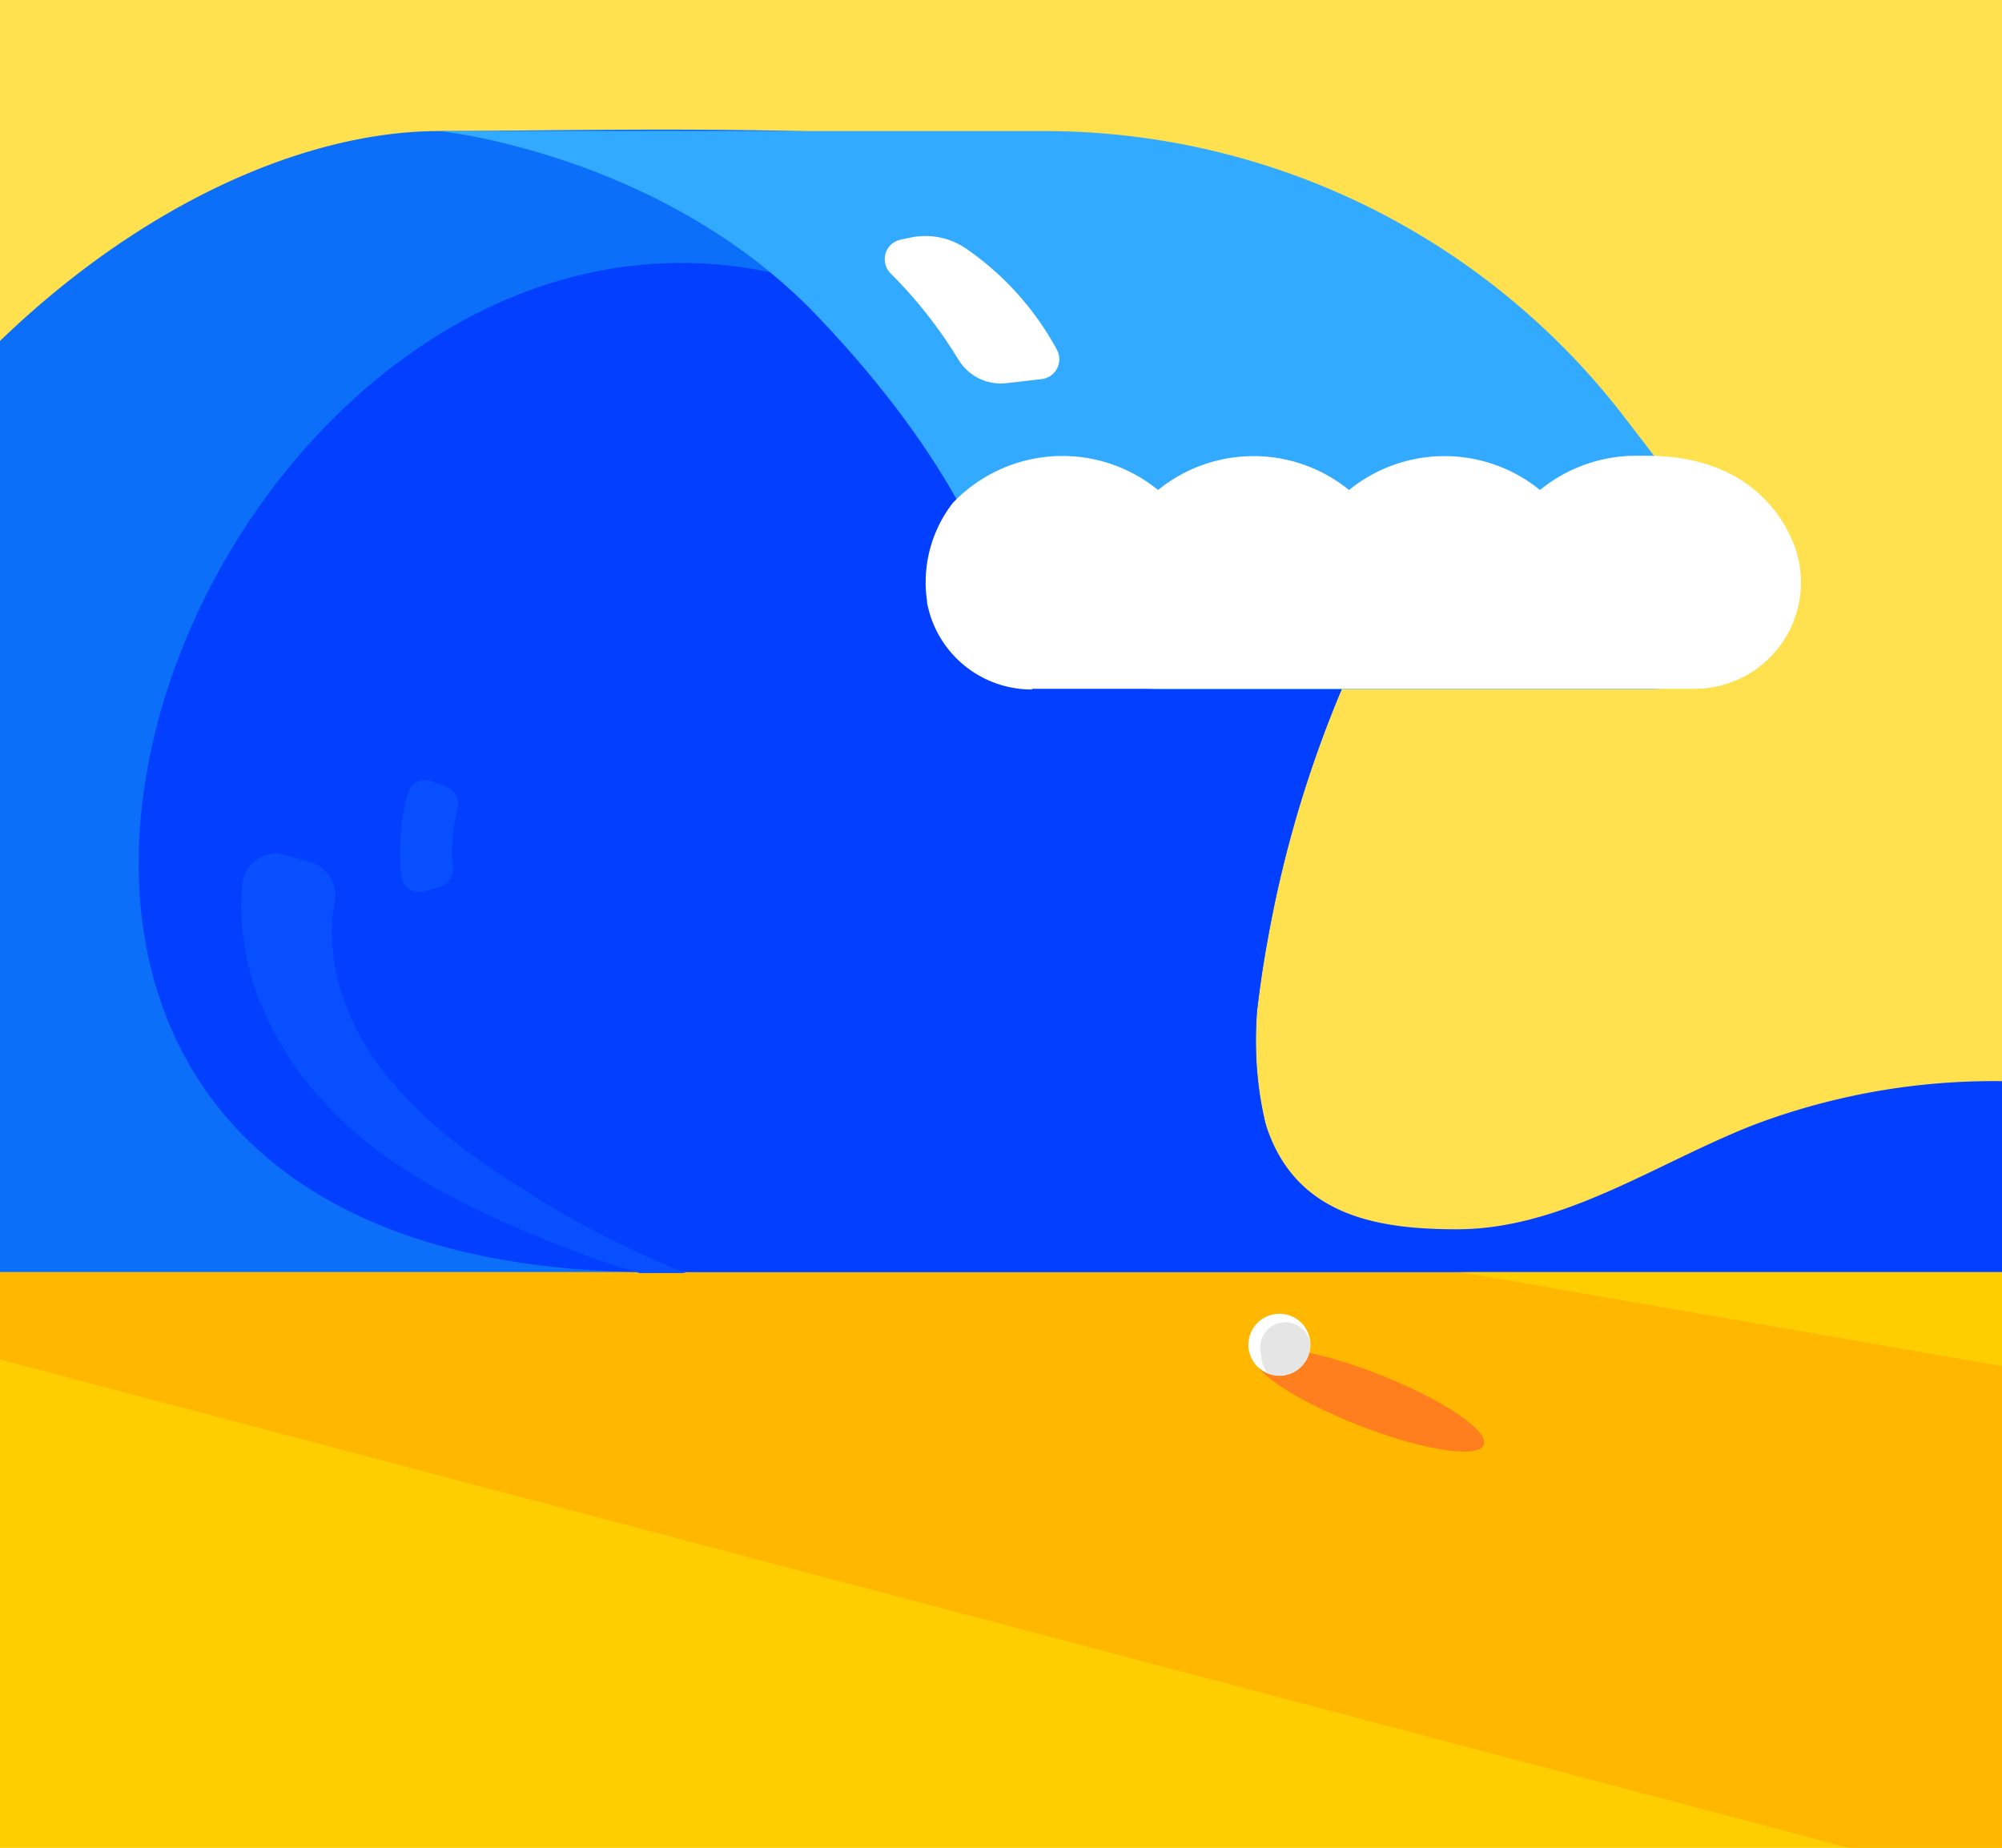 <svg id="Layer_1" data-name="Layer 1" xmlns="http://www.w3.org/2000/svg" xmlns:xlink="http://www.w3.org/1999/xlink" viewBox="0 0 117 108"><defs><style>.cls-1{fill:none;}.cls-2{fill:#ffe14f;}.cls-3{clip-path:url(#clip-path);}.cls-4{fill:#ffce00;}.cls-5{fill:#ffb700;}.cls-6{fill:#0c6ff9;}.cls-7{fill:#033fff;}.cls-8{fill:#32aaff;}.cls-9{fill:#084fff;}.cls-10{fill:#fff;}.cls-11{fill:#ff7e1d;}.cls-12{fill:#e5e5e5;}</style><clipPath id="clip-path"><rect class="cls-1" width="117" height="108"/></clipPath></defs><title>visual-dotcom_navi_featured_desktop-meditation_for_anxiety-202000805-kh</title><rect class="cls-2" width="117" height="108"/><g class="cls-3"><rect class="cls-4" x="-19.61" y="74.35" width="162" height="33.65"/><polygon class="cls-5" points="-19.35 74.35 108.04 108 142.39 108 142.39 84.25 85.33 74.35 -19.35 74.35"/><path class="cls-6" d="M-19.35,74.35H86.36c-12.13,0-13.28-9.54-12.9-15.23.16-1.38.36-2.76.61-4.12h0a68.84,68.84,0,0,1,11.1-27.07c3.77-5.48-5.33-13-11.21-16.15C64.27,6.63,37.41,7.66,25.68,7.66,9.34,7.66-14.59,26.13-19.61,60V74.35Z"/><path class="cls-7" d="M137.32,68a87.26,87.26,0,0,0-12.2-3.86,39.62,39.62,0,0,0-22.71,1.64c-5.74,2.27-11.16,6.1-17.33,6.07-4.79,0-9.46-.89-11.12-6.17a21.22,21.22,0,0,1-.5-6.55c.16-1.38.36-2.76.61-4.12h0a68.84,68.84,0,0,1,4.34-14.72H67.92a10.74,10.74,0,0,1-10-6.87c-1.44-3.7-4.31-8.75-10-14.78A28.53,28.53,0,0,0,45,15.91C10.85,8.79-14.17,74.35,38.2,74.35H142.39V69.86L137.32,68"/><path class="cls-8" d="M25.68,7.66S38.86,9,47.92,18.63c5.7,6,8.57,11.08,10,14.78a10.74,10.74,0,0,0,10,6.87h28.6a5.24,5.24,0,0,0,4.16-8.41L95,24.47A42.76,42.76,0,0,0,61,7.66Z"/><path class="cls-9" d="M23.46,51.2a12.28,12.28,0,0,1,.38-4.83,1.06,1.06,0,0,1,1.42-.7l.85.33a1.08,1.08,0,0,1,.64,1.28,9.1,9.1,0,0,0-.28,3.43,1.08,1.08,0,0,1-.78,1.14l-.88.25a1.07,1.07,0,0,1-1.35-.9"/><path class="cls-10" d="M56,21a26.88,26.88,0,0,0-3.93-5,1.17,1.17,0,0,1,.6-2l.52-.11a4.22,4.22,0,0,1,3.21.6,17,17,0,0,1,5.35,5.92,1.17,1.17,0,0,1-.88,1.75l-2,.23A2.9,2.9,0,0,1,56,21"/><path class="cls-10" d="M60.34,40.26H99a6.22,6.22,0,0,0,5.82-8.49c-1.14-2.82-3.86-5.14-8.54-5.13h0q-.34,0-.69,0a8.84,8.84,0,0,0-5.59,2,8.85,8.85,0,0,0-11.16,0,8.85,8.85,0,0,0-11.16,0,8.85,8.85,0,0,0-12,.76,7.58,7.58,0,0,0-1.5,5.75l0,.08a6.22,6.22,0,0,0,6.12,5.07"/><path class="cls-9" d="M15.25,58.64a18,18,0,0,0,3.08,5.1c.16.18.31.37.48.54l.5.53c.34.34.68.68,1,1a24.47,24.47,0,0,0,2.21,1.77c.76.54,1.54,1,2.32,1.51a46.91,46.91,0,0,0,4.85,2.45q2.45,1.08,5,2,1.34.47,2.7.87h2.68q-2.46-1-4.82-2.2T30.72,69.6a43.59,43.59,0,0,1-4.21-2.91c-.66-.53-1.29-1.07-1.89-1.64a23.49,23.49,0,0,1-1.69-1.78c-.26-.31-.5-.63-.74-.94l-.35-.49-.32-.49a14.08,14.08,0,0,1-1.8-4.18A11.6,11.6,0,0,1,19.41,55a9,9,0,0,1,.15-2.28,2,2,0,0,0-1.34-2.3L16.8,50a2,2,0,0,0-2.65,1.75,14.16,14.16,0,0,0,.23,4,16.29,16.29,0,0,0,.87,3"/><path class="cls-11" d="M83.3,81.55c3.24,1.65,4.39,3.13,2.57,3.28S80,83.77,76.72,82.11,72.33,79,74.15,78.83s5.91,1.06,9.15,2.72"/><path class="cls-10" d="M76.58,78.59a1.81,1.81,0,1,1-1.81-1.8,1.8,1.8,0,0,1,1.81,1.8"/><path class="cls-12" d="M73.7,79.14a1.82,1.82,0,0,0,.38,1.12,1.82,1.82,0,0,0,2.5-1.67,1.47,1.47,0,1,0-2.88.55"/></g></svg>